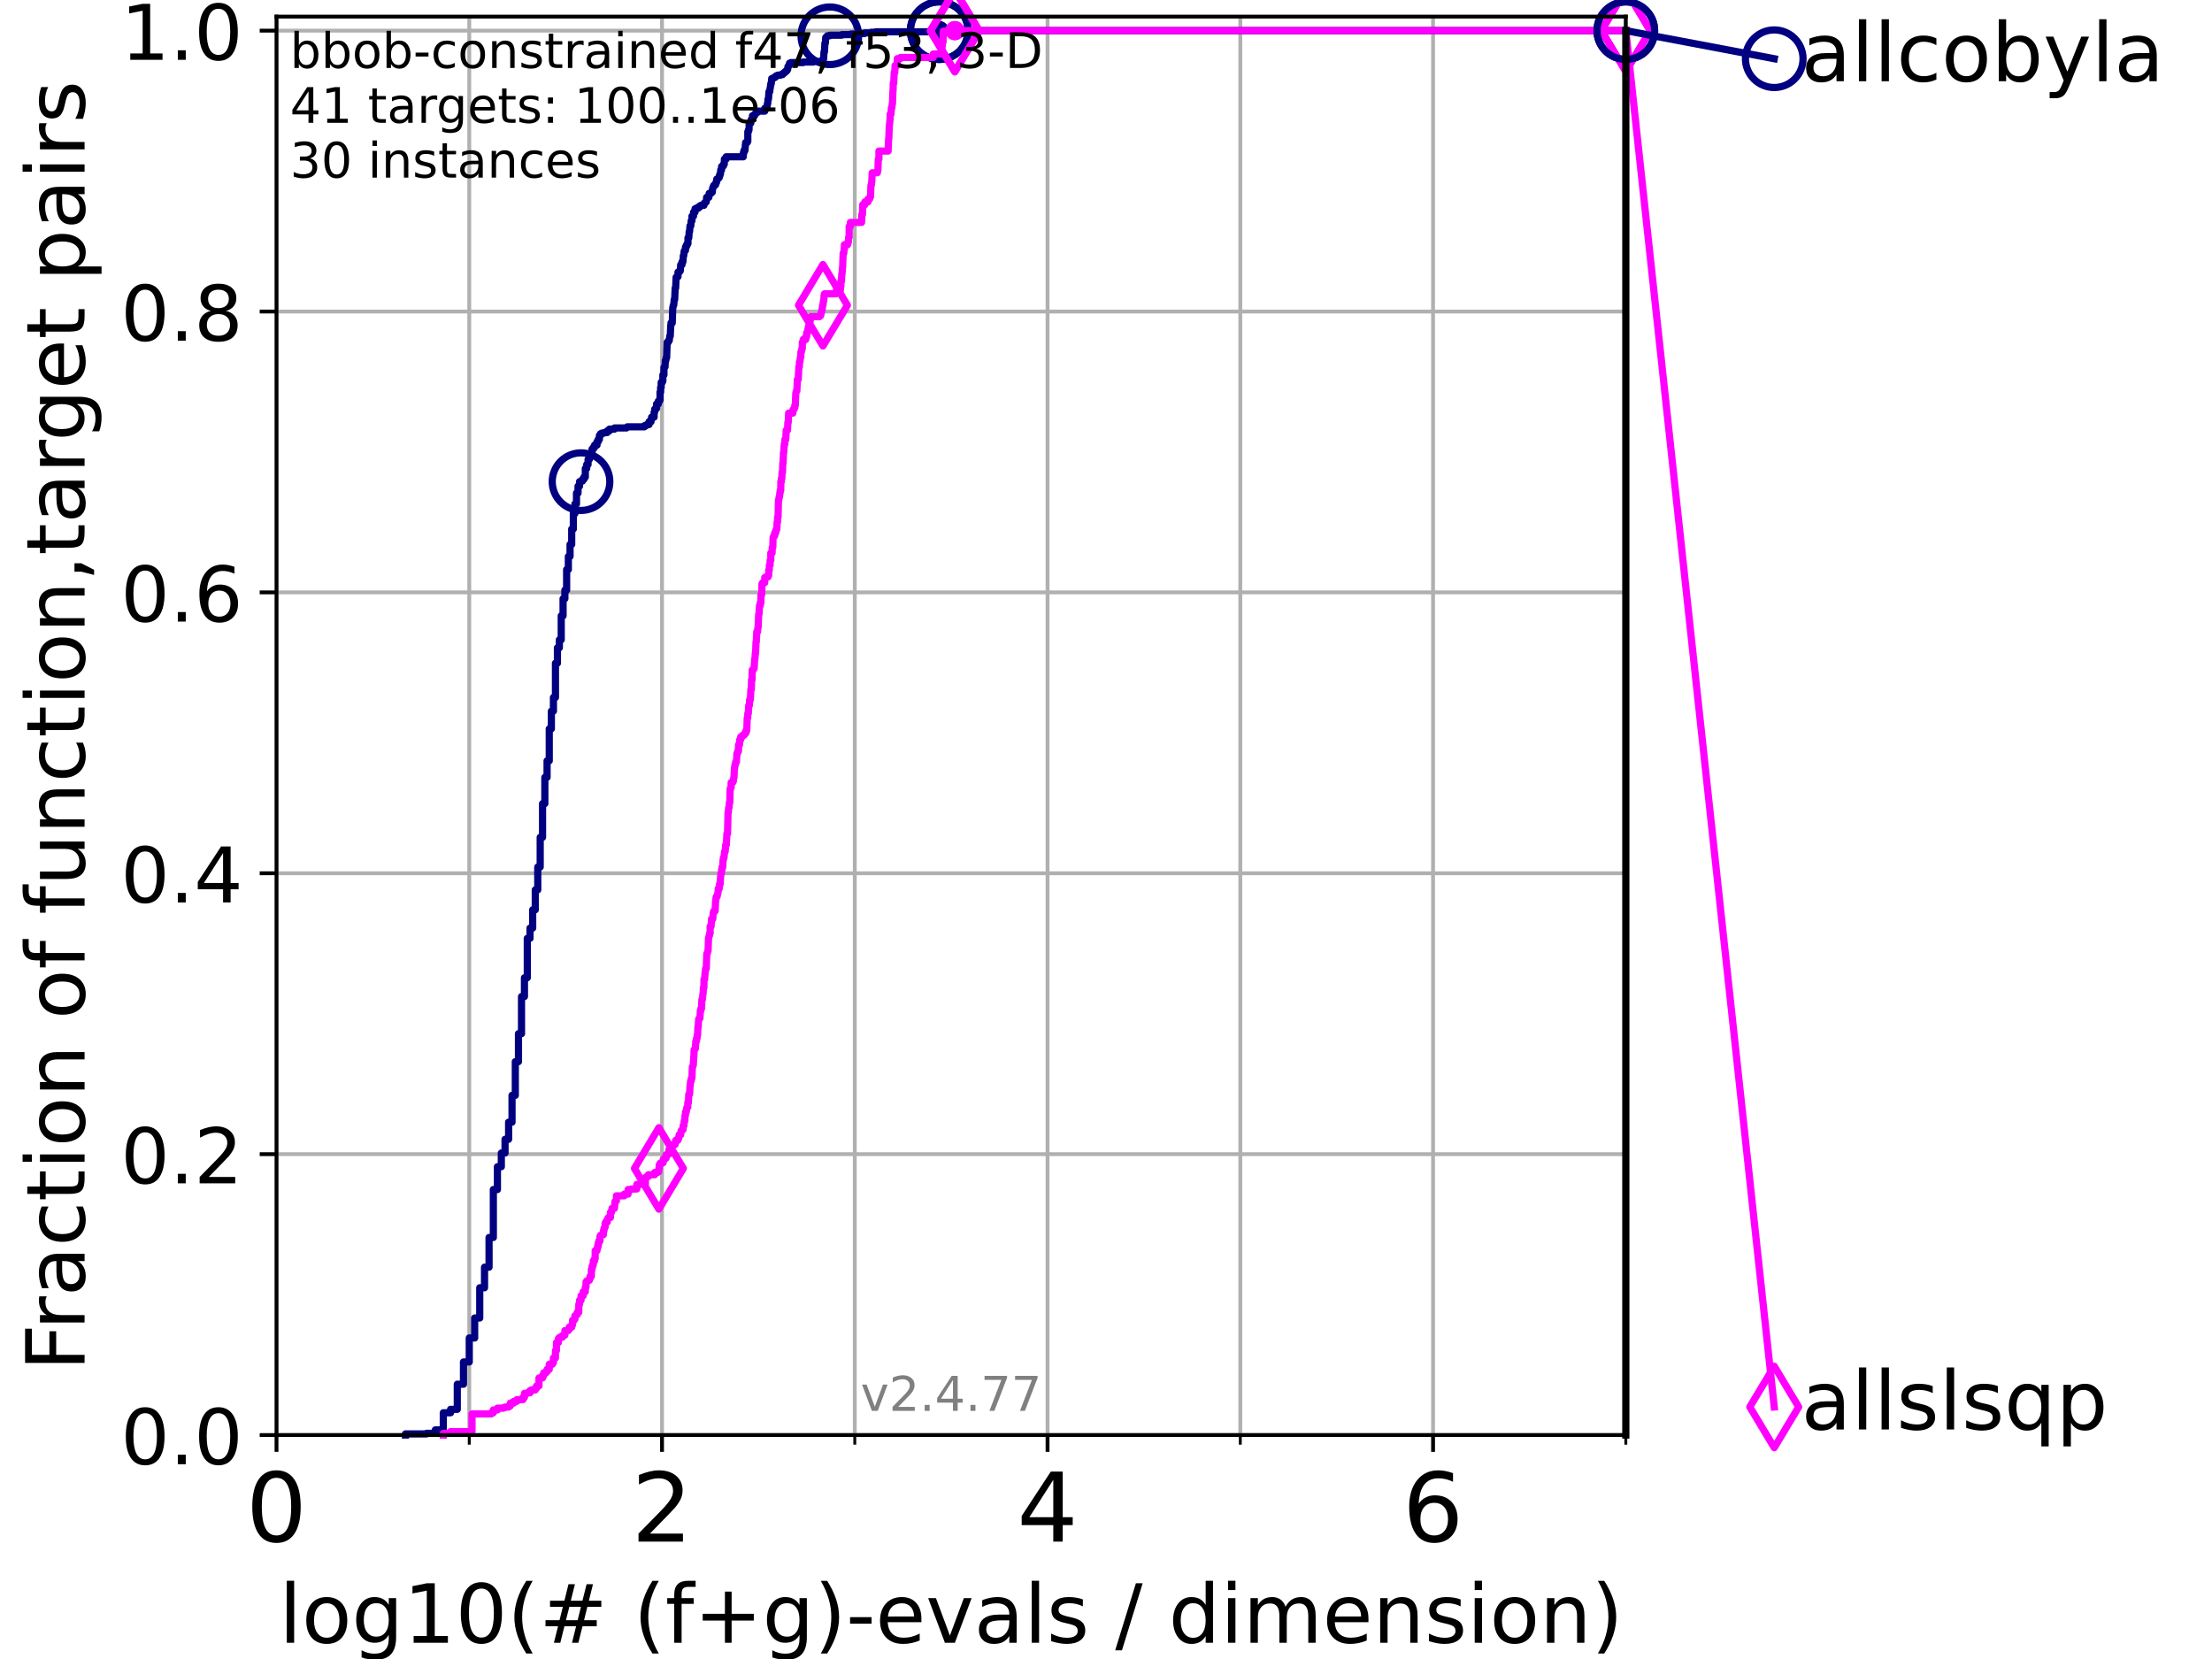 <?xml version="1.0" encoding="utf-8" standalone="no"?>
<!DOCTYPE svg PUBLIC "-//W3C//DTD SVG 1.1//EN"
  "http://www.w3.org/Graphics/SVG/1.1/DTD/svg11.dtd">
<!-- Created with matplotlib (https://matplotlib.org/) -->
<svg height="345.6pt" version="1.1" viewBox="0 0 460.8 345.6" width="460.8pt" xmlns="http://www.w3.org/2000/svg" xmlns:xlink="http://www.w3.org/1999/xlink">
 <defs>
  <style type="text/css">*{stroke-linecap:butt;stroke-linejoin:round;}</style>
 </defs>
 <g id="figure_1">
  <g id="patch_1">
   <path d="M 0 345.6 
L 460.8 345.6 
L 460.8 0 
L 0 0 
z
" style="fill:#ffffff;"/>
  </g>
  <g id="axes_1">
   <g id="patch_2">
    <path d="M 57.6 298.944 
L 338.688 298.944 
L 338.688 3.456 
L 57.6 3.456 
z
" style="fill:#ffffff;"/>
   </g>
   <g id="matplotlib.axis_1">
    <g id="xtick_1">
     <g id="line2d_1">
      <path clip-path="url(#pe4882539c6)" d="M 57.6 298.944 
L 57.6 3.456 
" style="fill:none;stroke:#b0b0b0;stroke-linecap:square;stroke-width:0.8;"/>
     </g>
     <g id="line2d_2">
      <defs>
       <path d="M 0 0 
L 0 3.5 
" id="m7b85f0d47b" style="stroke:#000000;stroke-width:0.8;"/>
      </defs>
      <g>
       <use style="stroke:#000000;stroke-width:0.8;" x="57.6" xlink:href="#m7b85f0d47b" y="298.944"/>
      </g>
     </g>
     <g id="text_1">
      <!-- 0 -->
      <g transform="translate(51.237 321.141)scale(0.2 -0.2)">
       <defs>
        <path d="M 31.781 66.406 
Q 24.172 66.406 20.328 58.906 
Q 16.5 51.422 16.5 36.375 
Q 16.5 21.391 20.328 13.891 
Q 24.172 6.391 31.781 6.391 
Q 39.453 6.391 43.281 13.891 
Q 47.125 21.391 47.125 36.375 
Q 47.125 51.422 43.281 58.906 
Q 39.453 66.406 31.781 66.406 
z
M 31.781 74.219 
Q 44.047 74.219 50.516 64.516 
Q 56.984 54.828 56.984 36.375 
Q 56.984 17.969 50.516 8.266 
Q 44.047 -1.422 31.781 -1.422 
Q 19.531 -1.422 13.062 8.266 
Q 6.594 17.969 6.594 36.375 
Q 6.594 54.828 13.062 64.516 
Q 19.531 74.219 31.781 74.219 
z
" id="DejaVuSans-48"/>
       </defs>
       <use xlink:href="#DejaVuSans-48"/>
      </g>
     </g>
    </g>
    <g id="xtick_2">
     <g id="line2d_3">
      <path clip-path="url(#pe4882539c6)" d="M 137.911 298.944 
L 137.911 3.456 
" style="fill:none;stroke:#b0b0b0;stroke-linecap:square;stroke-width:0.8;"/>
     </g>
     <g id="line2d_4">
      <g>
       <use style="stroke:#000000;stroke-width:0.8;" x="137.911" xlink:href="#m7b85f0d47b" y="298.944"/>
      </g>
     </g>
     <g id="text_2">
      <!-- 2 -->
      <g transform="translate(131.548 321.141)scale(0.2 -0.2)">
       <defs>
        <path d="M 19.188 8.297 
L 53.609 8.297 
L 53.609 0 
L 7.328 0 
L 7.328 8.297 
Q 12.938 14.109 22.625 23.891 
Q 32.328 33.688 34.812 36.531 
Q 39.547 41.844 41.422 45.531 
Q 43.312 49.219 43.312 52.781 
Q 43.312 58.594 39.234 62.25 
Q 35.156 65.922 28.609 65.922 
Q 23.969 65.922 18.812 64.312 
Q 13.672 62.703 7.812 59.422 
L 7.812 69.391 
Q 13.766 71.781 18.938 73 
Q 24.125 74.219 28.422 74.219 
Q 39.75 74.219 46.484 68.547 
Q 53.219 62.891 53.219 53.422 
Q 53.219 48.922 51.531 44.891 
Q 49.859 40.875 45.406 35.406 
Q 44.188 33.984 37.641 27.219 
Q 31.109 20.453 19.188 8.297 
z
" id="DejaVuSans-50"/>
       </defs>
       <use xlink:href="#DejaVuSans-50"/>
      </g>
     </g>
    </g>
    <g id="xtick_3">
     <g id="line2d_5">
      <path clip-path="url(#pe4882539c6)" d="M 218.222 298.944 
L 218.222 3.456 
" style="fill:none;stroke:#b0b0b0;stroke-linecap:square;stroke-width:0.8;"/>
     </g>
     <g id="line2d_6">
      <g>
       <use style="stroke:#000000;stroke-width:0.8;" x="218.222" xlink:href="#m7b85f0d47b" y="298.944"/>
      </g>
     </g>
     <g id="text_3">
      <!-- 4 -->
      <g transform="translate(211.859 321.141)scale(0.2 -0.2)">
       <defs>
        <path d="M 37.797 64.312 
L 12.891 25.391 
L 37.797 25.391 
z
M 35.203 72.906 
L 47.609 72.906 
L 47.609 25.391 
L 58.016 25.391 
L 58.016 17.188 
L 47.609 17.188 
L 47.609 0 
L 37.797 0 
L 37.797 17.188 
L 4.891 17.188 
L 4.891 26.703 
z
" id="DejaVuSans-52"/>
       </defs>
       <use xlink:href="#DejaVuSans-52"/>
      </g>
     </g>
    </g>
    <g id="xtick_4">
     <g id="line2d_7">
      <path clip-path="url(#pe4882539c6)" d="M 298.533 298.944 
L 298.533 3.456 
" style="fill:none;stroke:#b0b0b0;stroke-linecap:square;stroke-width:0.8;"/>
     </g>
     <g id="line2d_8">
      <g>
       <use style="stroke:#000000;stroke-width:0.8;" x="298.533" xlink:href="#m7b85f0d47b" y="298.944"/>
      </g>
     </g>
     <g id="text_4">
      <!-- 6 -->
      <g transform="translate(292.17 321.141)scale(0.2 -0.2)">
       <defs>
        <path d="M 33.016 40.375 
Q 26.375 40.375 22.484 35.828 
Q 18.609 31.297 18.609 23.391 
Q 18.609 15.531 22.484 10.953 
Q 26.375 6.391 33.016 6.391 
Q 39.656 6.391 43.531 10.953 
Q 47.406 15.531 47.406 23.391 
Q 47.406 31.297 43.531 35.828 
Q 39.656 40.375 33.016 40.375 
z
M 52.594 71.297 
L 52.594 62.312 
Q 48.875 64.062 45.094 64.984 
Q 41.312 65.922 37.594 65.922 
Q 27.828 65.922 22.672 59.328 
Q 17.531 52.734 16.797 39.406 
Q 19.672 43.656 24.016 45.922 
Q 28.375 48.188 33.594 48.188 
Q 44.578 48.188 50.953 41.516 
Q 57.328 34.859 57.328 23.391 
Q 57.328 12.156 50.688 5.359 
Q 44.047 -1.422 33.016 -1.422 
Q 20.359 -1.422 13.672 8.266 
Q 6.984 17.969 6.984 36.375 
Q 6.984 53.656 15.188 63.938 
Q 23.391 74.219 37.203 74.219 
Q 40.922 74.219 44.703 73.484 
Q 48.484 72.75 52.594 71.297 
z
" id="DejaVuSans-54"/>
       </defs>
       <use xlink:href="#DejaVuSans-54"/>
      </g>
     </g>
    </g>
    <g id="xtick_5">
     <g id="line2d_9">
      <path clip-path="url(#pe4882539c6)" d="M 97.755 298.944 
L 97.755 3.456 
" style="fill:none;stroke:#b0b0b0;stroke-linecap:square;stroke-width:0.8;"/>
     </g>
     <g id="line2d_10">
      <defs>
       <path d="M 0 0 
L 0 2 
" id="m8284126ada" style="stroke:#000000;stroke-width:0.6;"/>
      </defs>
      <g>
       <use style="stroke:#000000;stroke-width:0.6;" x="97.755" xlink:href="#m8284126ada" y="298.944"/>
      </g>
     </g>
    </g>
    <g id="xtick_6">
     <g id="line2d_11">
      <path clip-path="url(#pe4882539c6)" d="M 178.066 298.944 
L 178.066 3.456 
" style="fill:none;stroke:#b0b0b0;stroke-linecap:square;stroke-width:0.8;"/>
     </g>
     <g id="line2d_12">
      <g>
       <use style="stroke:#000000;stroke-width:0.6;" x="178.066" xlink:href="#m8284126ada" y="298.944"/>
      </g>
     </g>
    </g>
    <g id="xtick_7">
     <g id="line2d_13">
      <path clip-path="url(#pe4882539c6)" d="M 258.377 298.944 
L 258.377 3.456 
" style="fill:none;stroke:#b0b0b0;stroke-linecap:square;stroke-width:0.8;"/>
     </g>
     <g id="line2d_14">
      <g>
       <use style="stroke:#000000;stroke-width:0.6;" x="258.377" xlink:href="#m8284126ada" y="298.944"/>
      </g>
     </g>
    </g>
    <g id="xtick_8">
     <g id="line2d_15">
      <path clip-path="url(#pe4882539c6)" d="M 338.688 298.944 
L 338.688 3.456 
" style="fill:none;stroke:#b0b0b0;stroke-linecap:square;stroke-width:0.8;"/>
     </g>
     <g id="line2d_16">
      <g>
       <use style="stroke:#000000;stroke-width:0.6;" x="338.688" xlink:href="#m8284126ada" y="298.944"/>
      </g>
     </g>
    </g>
    <g id="text_5">
     <!-- log10(# (f+g)-evals / dimension) -->
     <g transform="translate(58.145 342.218)scale(0.17 -0.17)">
      <defs>
       <path d="M 9.422 75.984 
L 18.406 75.984 
L 18.406 0 
L 9.422 0 
z
" id="DejaVuSans-108"/>
       <path d="M 30.609 48.391 
Q 23.391 48.391 19.188 42.75 
Q 14.984 37.109 14.984 27.297 
Q 14.984 17.484 19.156 11.844 
Q 23.344 6.203 30.609 6.203 
Q 37.797 6.203 41.984 11.859 
Q 46.188 17.531 46.188 27.297 
Q 46.188 37.016 41.984 42.703 
Q 37.797 48.391 30.609 48.391 
z
M 30.609 56 
Q 42.328 56 49.016 48.375 
Q 55.719 40.766 55.719 27.297 
Q 55.719 13.875 49.016 6.219 
Q 42.328 -1.422 30.609 -1.422 
Q 18.844 -1.422 12.172 6.219 
Q 5.516 13.875 5.516 27.297 
Q 5.516 40.766 12.172 48.375 
Q 18.844 56 30.609 56 
z
" id="DejaVuSans-111"/>
       <path d="M 45.406 27.984 
Q 45.406 37.75 41.375 43.109 
Q 37.359 48.484 30.078 48.484 
Q 22.859 48.484 18.828 43.109 
Q 14.797 37.75 14.797 27.984 
Q 14.797 18.266 18.828 12.891 
Q 22.859 7.516 30.078 7.516 
Q 37.359 7.516 41.375 12.891 
Q 45.406 18.266 45.406 27.984 
z
M 54.391 6.781 
Q 54.391 -7.172 48.188 -13.984 
Q 42 -20.797 29.203 -20.797 
Q 24.469 -20.797 20.266 -20.094 
Q 16.062 -19.391 12.109 -17.922 
L 12.109 -9.188 
Q 16.062 -11.328 19.922 -12.344 
Q 23.781 -13.375 27.781 -13.375 
Q 36.625 -13.375 41.016 -8.766 
Q 45.406 -4.156 45.406 5.172 
L 45.406 9.625 
Q 42.625 4.781 38.281 2.391 
Q 33.938 0 27.875 0 
Q 17.828 0 11.672 7.656 
Q 5.516 15.328 5.516 27.984 
Q 5.516 40.672 11.672 48.328 
Q 17.828 56 27.875 56 
Q 33.938 56 38.281 53.609 
Q 42.625 51.219 45.406 46.391 
L 45.406 54.688 
L 54.391 54.688 
z
" id="DejaVuSans-103"/>
       <path d="M 12.406 8.297 
L 28.516 8.297 
L 28.516 63.922 
L 10.984 60.406 
L 10.984 69.391 
L 28.422 72.906 
L 38.281 72.906 
L 38.281 8.297 
L 54.391 8.297 
L 54.391 0 
L 12.406 0 
z
" id="DejaVuSans-49"/>
       <path d="M 31 75.875 
Q 24.469 64.656 21.281 53.656 
Q 18.109 42.672 18.109 31.391 
Q 18.109 20.125 21.312 9.062 
Q 24.516 -2 31 -13.188 
L 23.188 -13.188 
Q 15.875 -1.703 12.234 9.375 
Q 8.594 20.453 8.594 31.391 
Q 8.594 42.281 12.203 53.312 
Q 15.828 64.359 23.188 75.875 
z
" id="DejaVuSans-40"/>
       <path d="M 51.125 44 
L 36.922 44 
L 32.812 27.688 
L 47.125 27.688 
z
M 43.797 71.781 
L 38.719 51.516 
L 52.984 51.516 
L 58.109 71.781 
L 65.922 71.781 
L 60.891 51.516 
L 76.125 51.516 
L 76.125 44 
L 58.984 44 
L 54.984 27.688 
L 70.516 27.688 
L 70.516 20.219 
L 53.078 20.219 
L 48 0 
L 40.188 0 
L 45.219 20.219 
L 30.906 20.219 
L 25.875 0 
L 18.016 0 
L 23.094 20.219 
L 7.719 20.219 
L 7.719 27.688 
L 24.906 27.688 
L 29 44 
L 13.281 44 
L 13.281 51.516 
L 30.906 51.516 
L 35.891 71.781 
z
" id="DejaVuSans-35"/>
       <path id="DejaVuSans-32"/>
       <path d="M 37.109 75.984 
L 37.109 68.5 
L 28.516 68.5 
Q 23.688 68.5 21.797 66.547 
Q 19.922 64.594 19.922 59.516 
L 19.922 54.688 
L 34.719 54.688 
L 34.719 47.703 
L 19.922 47.703 
L 19.922 0 
L 10.891 0 
L 10.891 47.703 
L 2.297 47.703 
L 2.297 54.688 
L 10.891 54.688 
L 10.891 58.5 
Q 10.891 67.625 15.141 71.797 
Q 19.391 75.984 28.609 75.984 
z
" id="DejaVuSans-102"/>
       <path d="M 46 62.703 
L 46 35.5 
L 73.188 35.5 
L 73.188 27.203 
L 46 27.203 
L 46 0 
L 37.797 0 
L 37.797 27.203 
L 10.594 27.203 
L 10.594 35.5 
L 37.797 35.5 
L 37.797 62.703 
z
" id="DejaVuSans-43"/>
       <path d="M 8.016 75.875 
L 15.828 75.875 
Q 23.141 64.359 26.781 53.312 
Q 30.422 42.281 30.422 31.391 
Q 30.422 20.453 26.781 9.375 
Q 23.141 -1.703 15.828 -13.188 
L 8.016 -13.188 
Q 14.5 -2 17.703 9.062 
Q 20.906 20.125 20.906 31.391 
Q 20.906 42.672 17.703 53.656 
Q 14.5 64.656 8.016 75.875 
z
" id="DejaVuSans-41"/>
       <path d="M 4.891 31.391 
L 31.203 31.391 
L 31.203 23.391 
L 4.891 23.391 
z
" id="DejaVuSans-45"/>
       <path d="M 56.203 29.594 
L 56.203 25.203 
L 14.891 25.203 
Q 15.484 15.922 20.484 11.062 
Q 25.484 6.203 34.422 6.203 
Q 39.594 6.203 44.453 7.469 
Q 49.312 8.734 54.109 11.281 
L 54.109 2.781 
Q 49.266 0.734 44.188 -0.344 
Q 39.109 -1.422 33.891 -1.422 
Q 20.797 -1.422 13.156 6.188 
Q 5.516 13.812 5.516 26.812 
Q 5.516 40.234 12.766 48.109 
Q 20.016 56 32.328 56 
Q 43.359 56 49.781 48.891 
Q 56.203 41.797 56.203 29.594 
z
M 47.219 32.234 
Q 47.125 39.594 43.094 43.984 
Q 39.062 48.391 32.422 48.391 
Q 24.906 48.391 20.391 44.141 
Q 15.875 39.891 15.188 32.172 
z
" id="DejaVuSans-101"/>
       <path d="M 2.984 54.688 
L 12.5 54.688 
L 29.594 8.797 
L 46.688 54.688 
L 56.203 54.688 
L 35.688 0 
L 23.484 0 
z
" id="DejaVuSans-118"/>
       <path d="M 34.281 27.484 
Q 23.391 27.484 19.188 25 
Q 14.984 22.516 14.984 16.5 
Q 14.984 11.719 18.141 8.906 
Q 21.297 6.109 26.703 6.109 
Q 34.188 6.109 38.703 11.406 
Q 43.219 16.703 43.219 25.484 
L 43.219 27.484 
z
M 52.203 31.203 
L 52.203 0 
L 43.219 0 
L 43.219 8.297 
Q 40.141 3.328 35.547 0.953 
Q 30.953 -1.422 24.312 -1.422 
Q 15.922 -1.422 10.953 3.297 
Q 6 8.016 6 15.922 
Q 6 25.141 12.172 29.828 
Q 18.359 34.516 30.609 34.516 
L 43.219 34.516 
L 43.219 35.406 
Q 43.219 41.609 39.141 45 
Q 35.062 48.391 27.688 48.391 
Q 23 48.391 18.547 47.266 
Q 14.109 46.141 10.016 43.891 
L 10.016 52.203 
Q 14.938 54.109 19.578 55.047 
Q 24.219 56 28.609 56 
Q 40.484 56 46.344 49.844 
Q 52.203 43.703 52.203 31.203 
z
" id="DejaVuSans-97"/>
       <path d="M 44.281 53.078 
L 44.281 44.578 
Q 40.484 46.531 36.375 47.5 
Q 32.281 48.484 27.875 48.484 
Q 21.188 48.484 17.844 46.438 
Q 14.5 44.391 14.5 40.281 
Q 14.5 37.156 16.891 35.375 
Q 19.281 33.594 26.516 31.984 
L 29.594 31.297 
Q 39.156 29.25 43.188 25.516 
Q 47.219 21.781 47.219 15.094 
Q 47.219 7.469 41.188 3.016 
Q 35.156 -1.422 24.609 -1.422 
Q 20.219 -1.422 15.453 -0.562 
Q 10.688 0.297 5.422 2 
L 5.422 11.281 
Q 10.406 8.688 15.234 7.391 
Q 20.062 6.109 24.812 6.109 
Q 31.156 6.109 34.562 8.281 
Q 37.984 10.453 37.984 14.406 
Q 37.984 18.062 35.516 20.016 
Q 33.062 21.969 24.703 23.781 
L 21.578 24.516 
Q 13.234 26.266 9.516 29.906 
Q 5.812 33.547 5.812 39.891 
Q 5.812 47.609 11.281 51.797 
Q 16.75 56 26.812 56 
Q 31.781 56 36.172 55.266 
Q 40.578 54.547 44.281 53.078 
z
" id="DejaVuSans-115"/>
       <path d="M 25.391 72.906 
L 33.688 72.906 
L 8.297 -9.281 
L 0 -9.281 
z
" id="DejaVuSans-47"/>
       <path d="M 45.406 46.391 
L 45.406 75.984 
L 54.391 75.984 
L 54.391 0 
L 45.406 0 
L 45.406 8.203 
Q 42.578 3.328 38.25 0.953 
Q 33.938 -1.422 27.875 -1.422 
Q 17.969 -1.422 11.734 6.484 
Q 5.516 14.406 5.516 27.297 
Q 5.516 40.188 11.734 48.094 
Q 17.969 56 27.875 56 
Q 33.938 56 38.25 53.625 
Q 42.578 51.266 45.406 46.391 
z
M 14.797 27.297 
Q 14.797 17.391 18.875 11.75 
Q 22.953 6.109 30.078 6.109 
Q 37.203 6.109 41.297 11.75 
Q 45.406 17.391 45.406 27.297 
Q 45.406 37.203 41.297 42.844 
Q 37.203 48.484 30.078 48.484 
Q 22.953 48.484 18.875 42.844 
Q 14.797 37.203 14.797 27.297 
z
" id="DejaVuSans-100"/>
       <path d="M 9.422 54.688 
L 18.406 54.688 
L 18.406 0 
L 9.422 0 
z
M 9.422 75.984 
L 18.406 75.984 
L 18.406 64.594 
L 9.422 64.594 
z
" id="DejaVuSans-105"/>
       <path d="M 52 44.188 
Q 55.375 50.25 60.062 53.125 
Q 64.75 56 71.094 56 
Q 79.641 56 84.281 50.016 
Q 88.922 44.047 88.922 33.016 
L 88.922 0 
L 79.891 0 
L 79.891 32.719 
Q 79.891 40.578 77.094 44.375 
Q 74.312 48.188 68.609 48.188 
Q 61.625 48.188 57.562 43.547 
Q 53.516 38.922 53.516 30.906 
L 53.516 0 
L 44.484 0 
L 44.484 32.719 
Q 44.484 40.625 41.703 44.406 
Q 38.922 48.188 33.109 48.188 
Q 26.219 48.188 22.156 43.531 
Q 18.109 38.875 18.109 30.906 
L 18.109 0 
L 9.078 0 
L 9.078 54.688 
L 18.109 54.688 
L 18.109 46.188 
Q 21.188 51.219 25.484 53.609 
Q 29.781 56 35.688 56 
Q 41.656 56 45.828 52.969 
Q 50 49.953 52 44.188 
z
" id="DejaVuSans-109"/>
       <path d="M 54.891 33.016 
L 54.891 0 
L 45.906 0 
L 45.906 32.719 
Q 45.906 40.484 42.875 44.328 
Q 39.844 48.188 33.797 48.188 
Q 26.516 48.188 22.312 43.547 
Q 18.109 38.922 18.109 30.906 
L 18.109 0 
L 9.078 0 
L 9.078 54.688 
L 18.109 54.688 
L 18.109 46.188 
Q 21.344 51.125 25.703 53.562 
Q 30.078 56 35.797 56 
Q 45.219 56 50.047 50.172 
Q 54.891 44.344 54.891 33.016 
z
" id="DejaVuSans-110"/>
      </defs>
      <use xlink:href="#DejaVuSans-108"/>
      <use x="27.783" xlink:href="#DejaVuSans-111"/>
      <use x="88.965" xlink:href="#DejaVuSans-103"/>
      <use x="152.441" xlink:href="#DejaVuSans-49"/>
      <use x="216.064" xlink:href="#DejaVuSans-48"/>
      <use x="279.688" xlink:href="#DejaVuSans-40"/>
      <use x="318.701" xlink:href="#DejaVuSans-35"/>
      <use x="402.49" xlink:href="#DejaVuSans-32"/>
      <use x="434.277" xlink:href="#DejaVuSans-40"/>
      <use x="473.291" xlink:href="#DejaVuSans-102"/>
      <use x="508.496" xlink:href="#DejaVuSans-43"/>
      <use x="592.285" xlink:href="#DejaVuSans-103"/>
      <use x="655.762" xlink:href="#DejaVuSans-41"/>
      <use x="694.775" xlink:href="#DejaVuSans-45"/>
      <use x="730.859" xlink:href="#DejaVuSans-101"/>
      <use x="792.383" xlink:href="#DejaVuSans-118"/>
      <use x="851.562" xlink:href="#DejaVuSans-97"/>
      <use x="912.842" xlink:href="#DejaVuSans-108"/>
      <use x="940.625" xlink:href="#DejaVuSans-115"/>
      <use x="992.725" xlink:href="#DejaVuSans-32"/>
      <use x="1024.512" xlink:href="#DejaVuSans-47"/>
      <use x="1058.203" xlink:href="#DejaVuSans-32"/>
      <use x="1089.99" xlink:href="#DejaVuSans-100"/>
      <use x="1153.467" xlink:href="#DejaVuSans-105"/>
      <use x="1181.25" xlink:href="#DejaVuSans-109"/>
      <use x="1278.662" xlink:href="#DejaVuSans-101"/>
      <use x="1340.186" xlink:href="#DejaVuSans-110"/>
      <use x="1403.564" xlink:href="#DejaVuSans-115"/>
      <use x="1455.664" xlink:href="#DejaVuSans-105"/>
      <use x="1483.447" xlink:href="#DejaVuSans-111"/>
      <use x="1544.629" xlink:href="#DejaVuSans-110"/>
      <use x="1608.008" xlink:href="#DejaVuSans-41"/>
     </g>
    </g>
   </g>
   <g id="matplotlib.axis_2">
    <g id="ytick_1">
     <g id="line2d_17">
      <path clip-path="url(#pe4882539c6)" d="M 57.6 298.944 
L 338.688 298.944 
" style="fill:none;stroke:#b0b0b0;stroke-linecap:square;stroke-width:0.8;"/>
     </g>
     <g id="line2d_18">
      <defs>
       <path d="M 0 0 
L -3.5 0 
" id="m0bf7e7aa8f" style="stroke:#000000;stroke-width:0.8;"/>
      </defs>
      <g>
       <use style="stroke:#000000;stroke-width:0.8;" x="57.6" xlink:href="#m0bf7e7aa8f" y="298.944"/>
      </g>
     </g>
     <g id="text_6">
      <!-- 0.0 -->
      <g transform="translate(25.155 305.023)scale(0.16 -0.16)">
       <defs>
        <path d="M 10.688 12.406 
L 21 12.406 
L 21 0 
L 10.688 0 
z
" id="DejaVuSans-46"/>
       </defs>
       <use xlink:href="#DejaVuSans-48"/>
       <use x="63.623" xlink:href="#DejaVuSans-46"/>
       <use x="95.41" xlink:href="#DejaVuSans-48"/>
      </g>
     </g>
    </g>
    <g id="ytick_2">
     <g id="line2d_19">
      <path clip-path="url(#pe4882539c6)" d="M 57.6 240.432 
L 338.688 240.432 
" style="fill:none;stroke:#b0b0b0;stroke-linecap:square;stroke-width:0.8;"/>
     </g>
     <g id="line2d_20">
      <g>
       <use style="stroke:#000000;stroke-width:0.8;" x="57.6" xlink:href="#m0bf7e7aa8f" y="240.432"/>
      </g>
     </g>
     <g id="text_7">
      <!-- 0.2 -->
      <g transform="translate(25.155 246.51)scale(0.16 -0.16)">
       <use xlink:href="#DejaVuSans-48"/>
       <use x="63.623" xlink:href="#DejaVuSans-46"/>
       <use x="95.41" xlink:href="#DejaVuSans-50"/>
      </g>
     </g>
    </g>
    <g id="ytick_3">
     <g id="line2d_21">
      <path clip-path="url(#pe4882539c6)" d="M 57.6 181.919 
L 338.688 181.919 
" style="fill:none;stroke:#b0b0b0;stroke-linecap:square;stroke-width:0.8;"/>
     </g>
     <g id="line2d_22">
      <g>
       <use style="stroke:#000000;stroke-width:0.8;" x="57.6" xlink:href="#m0bf7e7aa8f" y="181.919"/>
      </g>
     </g>
     <g id="text_8">
      <!-- 0.4 -->
      <g transform="translate(25.155 187.998)scale(0.16 -0.16)">
       <use xlink:href="#DejaVuSans-48"/>
       <use x="63.623" xlink:href="#DejaVuSans-46"/>
       <use x="95.41" xlink:href="#DejaVuSans-52"/>
      </g>
     </g>
    </g>
    <g id="ytick_4">
     <g id="line2d_23">
      <path clip-path="url(#pe4882539c6)" d="M 57.6 123.407 
L 338.688 123.407 
" style="fill:none;stroke:#b0b0b0;stroke-linecap:square;stroke-width:0.8;"/>
     </g>
     <g id="line2d_24">
      <g>
       <use style="stroke:#000000;stroke-width:0.8;" x="57.6" xlink:href="#m0bf7e7aa8f" y="123.407"/>
      </g>
     </g>
     <g id="text_9">
      <!-- 0.6 -->
      <g transform="translate(25.155 129.485)scale(0.16 -0.16)">
       <use xlink:href="#DejaVuSans-48"/>
       <use x="63.623" xlink:href="#DejaVuSans-46"/>
       <use x="95.41" xlink:href="#DejaVuSans-54"/>
      </g>
     </g>
    </g>
    <g id="ytick_5">
     <g id="line2d_25">
      <path clip-path="url(#pe4882539c6)" d="M 57.6 64.894 
L 338.688 64.894 
" style="fill:none;stroke:#b0b0b0;stroke-linecap:square;stroke-width:0.8;"/>
     </g>
     <g id="line2d_26">
      <g>
       <use style="stroke:#000000;stroke-width:0.8;" x="57.6" xlink:href="#m0bf7e7aa8f" y="64.894"/>
      </g>
     </g>
     <g id="text_10">
      <!-- 0.8 -->
      <g transform="translate(25.155 70.973)scale(0.16 -0.16)">
       <defs>
        <path d="M 31.781 34.625 
Q 24.75 34.625 20.719 30.859 
Q 16.703 27.094 16.703 20.516 
Q 16.703 13.922 20.719 10.156 
Q 24.75 6.391 31.781 6.391 
Q 38.812 6.391 42.859 10.172 
Q 46.922 13.969 46.922 20.516 
Q 46.922 27.094 42.891 30.859 
Q 38.875 34.625 31.781 34.625 
z
M 21.922 38.812 
Q 15.578 40.375 12.031 44.719 
Q 8.5 49.078 8.5 55.328 
Q 8.5 64.062 14.719 69.141 
Q 20.953 74.219 31.781 74.219 
Q 42.672 74.219 48.875 69.141 
Q 55.078 64.062 55.078 55.328 
Q 55.078 49.078 51.531 44.719 
Q 48 40.375 41.703 38.812 
Q 48.828 37.156 52.797 32.312 
Q 56.781 27.484 56.781 20.516 
Q 56.781 9.906 50.312 4.234 
Q 43.844 -1.422 31.781 -1.422 
Q 19.734 -1.422 13.25 4.234 
Q 6.781 9.906 6.781 20.516 
Q 6.781 27.484 10.781 32.312 
Q 14.797 37.156 21.922 38.812 
z
M 18.312 54.391 
Q 18.312 48.734 21.844 45.562 
Q 25.391 42.391 31.781 42.391 
Q 38.141 42.391 41.719 45.562 
Q 45.312 48.734 45.312 54.391 
Q 45.312 60.062 41.719 63.234 
Q 38.141 66.406 31.781 66.406 
Q 25.391 66.406 21.844 63.234 
Q 18.312 60.062 18.312 54.391 
z
" id="DejaVuSans-56"/>
       </defs>
       <use xlink:href="#DejaVuSans-48"/>
       <use x="63.623" xlink:href="#DejaVuSans-46"/>
       <use x="95.41" xlink:href="#DejaVuSans-56"/>
      </g>
     </g>
    </g>
    <g id="ytick_6">
     <g id="line2d_27">
      <path clip-path="url(#pe4882539c6)" d="M 57.6 6.382 
L 338.688 6.382 
" style="fill:none;stroke:#b0b0b0;stroke-linecap:square;stroke-width:0.8;"/>
     </g>
     <g id="line2d_28">
      <g>
       <use style="stroke:#000000;stroke-width:0.8;" x="57.6" xlink:href="#m0bf7e7aa8f" y="6.382"/>
      </g>
     </g>
     <g id="text_11">
      <!-- 1.0 -->
      <g transform="translate(25.155 12.46)scale(0.16 -0.16)">
       <use xlink:href="#DejaVuSans-49"/>
       <use x="63.623" xlink:href="#DejaVuSans-46"/>
       <use x="95.41" xlink:href="#DejaVuSans-48"/>
      </g>
     </g>
    </g>
    <g id="text_12">
     <!-- Fraction of function,target pairs -->
     <g transform="translate(17.62 285.585)rotate(-90)scale(0.17 -0.17)">
      <defs>
       <path d="M 9.812 72.906 
L 51.703 72.906 
L 51.703 64.594 
L 19.672 64.594 
L 19.672 43.109 
L 48.578 43.109 
L 48.578 34.812 
L 19.672 34.812 
L 19.672 0 
L 9.812 0 
z
" id="DejaVuSans-70"/>
       <path d="M 41.109 46.297 
Q 39.594 47.172 37.812 47.578 
Q 36.031 48 33.891 48 
Q 26.266 48 22.188 43.047 
Q 18.109 38.094 18.109 28.812 
L 18.109 0 
L 9.078 0 
L 9.078 54.688 
L 18.109 54.688 
L 18.109 46.188 
Q 20.953 51.172 25.484 53.578 
Q 30.031 56 36.531 56 
Q 37.453 56 38.578 55.875 
Q 39.703 55.766 41.062 55.516 
z
" id="DejaVuSans-114"/>
       <path d="M 48.781 52.594 
L 48.781 44.188 
Q 44.969 46.297 41.141 47.344 
Q 37.312 48.391 33.406 48.391 
Q 24.656 48.391 19.812 42.844 
Q 14.984 37.312 14.984 27.297 
Q 14.984 17.281 19.812 11.734 
Q 24.656 6.203 33.406 6.203 
Q 37.312 6.203 41.141 7.25 
Q 44.969 8.297 48.781 10.406 
L 48.781 2.094 
Q 45.016 0.344 40.984 -0.531 
Q 36.969 -1.422 32.422 -1.422 
Q 20.062 -1.422 12.781 6.344 
Q 5.516 14.109 5.516 27.297 
Q 5.516 40.672 12.859 48.328 
Q 20.219 56 33.016 56 
Q 37.156 56 41.109 55.141 
Q 45.062 54.297 48.781 52.594 
z
" id="DejaVuSans-99"/>
       <path d="M 18.312 70.219 
L 18.312 54.688 
L 36.812 54.688 
L 36.812 47.703 
L 18.312 47.703 
L 18.312 18.016 
Q 18.312 11.328 20.141 9.422 
Q 21.969 7.516 27.594 7.516 
L 36.812 7.516 
L 36.812 0 
L 27.594 0 
Q 17.188 0 13.234 3.875 
Q 9.281 7.766 9.281 18.016 
L 9.281 47.703 
L 2.688 47.703 
L 2.688 54.688 
L 9.281 54.688 
L 9.281 70.219 
z
" id="DejaVuSans-116"/>
       <path d="M 8.5 21.578 
L 8.5 54.688 
L 17.484 54.688 
L 17.484 21.922 
Q 17.484 14.156 20.5 10.266 
Q 23.531 6.391 29.594 6.391 
Q 36.859 6.391 41.078 11.031 
Q 45.312 15.672 45.312 23.688 
L 45.312 54.688 
L 54.297 54.688 
L 54.297 0 
L 45.312 0 
L 45.312 8.406 
Q 42.047 3.422 37.719 1 
Q 33.406 -1.422 27.688 -1.422 
Q 18.266 -1.422 13.375 4.438 
Q 8.5 10.297 8.5 21.578 
z
M 31.109 56 
z
" id="DejaVuSans-117"/>
       <path d="M 11.719 12.406 
L 22.016 12.406 
L 22.016 4 
L 14.016 -11.625 
L 7.719 -11.625 
L 11.719 4 
z
" id="DejaVuSans-44"/>
       <path d="M 18.109 8.203 
L 18.109 -20.797 
L 9.078 -20.797 
L 9.078 54.688 
L 18.109 54.688 
L 18.109 46.391 
Q 20.953 51.266 25.266 53.625 
Q 29.594 56 35.594 56 
Q 45.562 56 51.781 48.094 
Q 58.016 40.188 58.016 27.297 
Q 58.016 14.406 51.781 6.484 
Q 45.562 -1.422 35.594 -1.422 
Q 29.594 -1.422 25.266 0.953 
Q 20.953 3.328 18.109 8.203 
z
M 48.688 27.297 
Q 48.688 37.203 44.609 42.844 
Q 40.531 48.484 33.406 48.484 
Q 26.266 48.484 22.188 42.844 
Q 18.109 37.203 18.109 27.297 
Q 18.109 17.391 22.188 11.75 
Q 26.266 6.109 33.406 6.109 
Q 40.531 6.109 44.609 11.75 
Q 48.688 17.391 48.688 27.297 
z
" id="DejaVuSans-112"/>
      </defs>
      <use xlink:href="#DejaVuSans-70"/>
      <use x="50.27" xlink:href="#DejaVuSans-114"/>
      <use x="91.383" xlink:href="#DejaVuSans-97"/>
      <use x="152.662" xlink:href="#DejaVuSans-99"/>
      <use x="207.643" xlink:href="#DejaVuSans-116"/>
      <use x="246.852" xlink:href="#DejaVuSans-105"/>
      <use x="274.635" xlink:href="#DejaVuSans-111"/>
      <use x="335.816" xlink:href="#DejaVuSans-110"/>
      <use x="399.195" xlink:href="#DejaVuSans-32"/>
      <use x="430.982" xlink:href="#DejaVuSans-111"/>
      <use x="492.164" xlink:href="#DejaVuSans-102"/>
      <use x="527.369" xlink:href="#DejaVuSans-32"/>
      <use x="559.156" xlink:href="#DejaVuSans-102"/>
      <use x="594.361" xlink:href="#DejaVuSans-117"/>
      <use x="657.74" xlink:href="#DejaVuSans-110"/>
      <use x="721.119" xlink:href="#DejaVuSans-99"/>
      <use x="776.1" xlink:href="#DejaVuSans-116"/>
      <use x="815.309" xlink:href="#DejaVuSans-105"/>
      <use x="843.092" xlink:href="#DejaVuSans-111"/>
      <use x="904.273" xlink:href="#DejaVuSans-110"/>
      <use x="967.652" xlink:href="#DejaVuSans-44"/>
      <use x="999.439" xlink:href="#DejaVuSans-116"/>
      <use x="1038.648" xlink:href="#DejaVuSans-97"/>
      <use x="1099.928" xlink:href="#DejaVuSans-114"/>
      <use x="1139.291" xlink:href="#DejaVuSans-103"/>
      <use x="1202.768" xlink:href="#DejaVuSans-101"/>
      <use x="1264.291" xlink:href="#DejaVuSans-116"/>
      <use x="1303.5" xlink:href="#DejaVuSans-32"/>
      <use x="1335.287" xlink:href="#DejaVuSans-112"/>
      <use x="1398.764" xlink:href="#DejaVuSans-97"/>
      <use x="1460.043" xlink:href="#DejaVuSans-105"/>
      <use x="1487.826" xlink:href="#DejaVuSans-114"/>
      <use x="1528.939" xlink:href="#DejaVuSans-115"/>
     </g>
    </g>
   </g>
   <g id="line2d_29">
    <defs>
     <path d="M 0 1.5 
C 0.398 1.5 0.779 1.342 1.061 1.061 
C 1.342 0.779 1.5 0.398 1.5 0 
C 1.5 -0.398 1.342 -0.779 1.061 -1.061 
C 0.779 -1.342 0.398 -1.5 0 -1.5 
C -0.398 -1.5 -0.779 -1.342 -1.061 -1.061 
C -1.342 -0.779 -1.5 -0.398 -1.5 0 
C -1.5 0.398 -1.342 0.779 -1.061 1.061 
C -0.779 1.342 -0.398 1.5 0 1.5 
z
" id="m67fb795131" style="stroke:#000080;"/>
    </defs>
    <g>
     <use style="fill:#000080;stroke:#000080;" x="195.655" xlink:href="#m67fb795131" y="6.382"/>
     <use style="fill:#000080;stroke:#000080;" x="195.655" xlink:href="#m67fb795131" y="6.382"/>
    </g>
   </g>
   <g id="line2d_30">
    <path d="M 84.464 298.944 
L 84.464 298.706 
L 88.847 298.706 
L 88.847 298.587 
L 90.684 298.587 
L 90.684 297.874 
L 92.347 297.874 
L 92.347 294.306 
L 93.864 294.306 
L 93.864 293.592 
L 95.26 293.592 
L 95.26 288.359 
L 96.552 288.359 
L 96.552 283.721 
L 97.755 283.721 
L 97.755 278.726 
L 98.881 278.726 
L 98.881 274.564 
L 99.938 274.564 
L 99.938 268.261 
L 100.935 268.261 
L 100.935 263.979 
L 101.878 263.979 
L 101.878 257.795 
L 102.772 257.795 
L 102.772 247.805 
L 103.623 247.805 
L 103.623 243.048 
L 104.435 243.048 
L 104.435 240.194 
L 105.21 240.194 
L 105.21 237.339 
L 105.952 237.339 
L 105.952 233.772 
L 106.664 233.772 
L 106.664 228.182 
L 107.348 228.182 
L 107.348 221.165 
L 108.006 221.165 
L 108.006 215.338 
L 108.64 215.338 
L 108.64 207.607 
L 109.252 207.607 
L 109.252 203.683 
L 109.843 203.683 
L 109.843 195.477 
L 110.415 195.477 
L 110.415 193.336 
L 110.969 193.336 
L 110.969 189.53 
L 111.506 189.53 
L 111.506 185.368 
L 112.026 185.368 
L 112.026 180.611 
L 112.532 180.611 
L 112.532 174.427 
L 113.023 174.427 
L 113.023 167.41 
L 113.501 167.41 
L 113.501 161.939 
L 113.966 161.939 
L 113.966 158.49 
L 114.419 158.49 
L 114.419 151.83 
L 114.86 151.83 
L 114.86 148.144 
L 115.291 148.144 
L 115.291 145.289 
L 115.711 145.289 
L 115.711 138.154 
L 116.122 138.154 
L 116.122 134.943 
L 116.523 134.943 
L 116.523 133.278 
L 116.914 133.278 
L 116.914 128.283 
L 117.298 128.283 
L 117.298 124.715 
L 117.673 124.715 
L 117.673 122.931 
L 118.04 122.931 
L 118.04 118.649 
L 118.4 118.649 
L 118.4 115.914 
L 118.752 115.914 
L 118.752 113.417 
L 119.097 113.417 
L 119.097 110.206 
L 119.436 110.206 
L 119.436 106.995 
L 119.768 106.995 
L 119.768 104.973 
L 120.094 104.973 
L 120.094 102.713 
L 120.414 102.713 
L 120.414 101.286 
L 120.728 101.286 
L 120.728 100.335 
L 121.037 100.335 
L 121.037 100.216 
L 121.34 100.216 
L 121.34 99.859 
L 121.638 99.859 
L 121.638 99.383 
L 121.931 99.383 
L 121.931 97.599 
L 122.22 97.599 
L 122.22 96.767 
L 122.503 96.767 
L 122.503 95.696 
L 122.782 95.696 
L 122.782 95.102 
L 123.057 95.102 
L 123.057 94.626 
L 123.327 94.626 
L 123.327 93.556 
L 123.594 93.556 
L 123.594 93.199 
L 123.856 93.199 
L 123.856 92.723 
L 124.369 92.723 
L 124.369 92.01 
L 124.62 92.01 
L 124.62 91.534 
L 124.867 91.534 
L 124.867 90.701 
L 125.111 90.701 
L 125.111 90.345 
L 125.352 90.345 
L 125.352 90.226 
L 125.823 90.226 
L 125.823 90.107 
L 126.507 90.107 
L 126.507 89.75 
L 126.948 89.75 
L 126.948 89.393 
L 128.006 89.393 
L 128.006 89.155 
L 130.488 89.155 
L 130.488 89.036 
L 130.665 89.036 
L 130.665 88.918 
L 134.236 88.918 
L 134.236 88.68 
L 134.591 88.68 
L 134.591 88.561 
L 134.731 88.561 
L 134.731 88.442 
L 135.213 88.442 
L 135.213 87.847 
L 135.615 87.847 
L 135.615 87.371 
L 135.747 87.371 
L 135.747 86.896 
L 136.266 86.896 
L 136.266 85.825 
L 136.393 85.825 
L 136.393 85.231 
L 136.583 85.231 
L 136.583 85.112 
L 136.77 85.112 
L 136.77 84.16 
L 137.138 84.16 
L 137.138 83.566 
L 137.38 83.566 
L 137.38 83.328 
L 137.499 83.328 
L 137.499 81.663 
L 137.618 81.663 
L 137.618 80.711 
L 137.736 80.711 
L 137.736 79.641 
L 137.969 79.641 
L 138.027 79.403 
L 138.084 79.403 
L 138.084 78.095 
L 138.313 78.095 
L 138.313 76.549 
L 138.426 76.549 
L 138.426 76.43 
L 138.539 76.43 
L 138.595 75.122 
L 138.706 75.122 
L 138.762 74.527 
L 138.872 74.527 
L 138.982 71.316 
L 139.199 71.316 
L 139.253 70.959 
L 139.414 70.959 
L 139.52 70.008 
L 139.626 70.008 
L 139.731 67.748 
L 139.783 67.748 
L 139.783 67.273 
L 140.042 67.273 
L 140.145 64.062 
L 140.196 64.062 
L 140.247 63.586 
L 140.348 63.586 
L 140.449 62.397 
L 140.549 62.397 
L 140.649 60.018 
L 140.748 60.018 
L 140.847 57.758 
L 140.944 57.758 
L 140.944 57.64 
L 141.235 57.64 
L 141.235 56.688 
L 141.521 56.688 
L 141.521 56.45 
L 141.709 56.45 
L 141.802 55.142 
L 142.079 55.142 
L 142.079 54.547 
L 142.261 54.547 
L 142.352 53.239 
L 142.442 53.239 
L 142.531 52.288 
L 142.62 52.288 
L 142.62 52.169 
L 142.797 52.169 
L 142.797 51.455 
L 142.971 51.455 
L 142.971 51.098 
L 143.144 51.098 
L 143.144 50.742 
L 143.316 50.742 
L 143.316 49.552 
L 143.486 49.552 
L 143.57 48.244 
L 143.654 48.244 
L 143.737 47.055 
L 143.903 47.055 
L 143.985 45.985 
L 144.148 45.985 
L 144.148 45.033 
L 144.471 45.033 
L 144.471 44.201 
L 144.787 44.201 
L 144.787 43.487 
L 145.021 43.487 
L 145.021 43.368 
L 145.479 43.368 
L 145.479 43.13 
L 145.777 43.13 
L 145.777 42.892 
L 145.998 42.892 
L 145.998 42.774 
L 146.644 42.774 
L 146.714 42.298 
L 146.854 42.298 
L 146.854 42.179 
L 146.993 42.179 
L 146.993 42.06 
L 147.13 42.06 
L 147.199 41.109 
L 147.67 41.109 
L 147.736 40.276 
L 148.129 40.276 
L 148.194 40.038 
L 148.386 40.038 
L 148.45 39.206 
L 148.513 39.206 
L 148.576 38.849 
L 148.702 38.849 
L 148.702 38.611 
L 148.889 38.611 
L 148.889 38.492 
L 149.074 38.492 
L 149.135 38.016 
L 149.257 38.016 
L 149.317 37.303 
L 149.557 37.303 
L 149.557 37.184 
L 149.676 37.184 
L 149.735 36.946 
L 149.853 36.946 
L 149.853 36.589 
L 149.97 36.589 
L 149.97 36.233 
L 150.086 36.233 
L 150.144 35.4 
L 150.316 35.4 
L 150.316 34.686 
L 150.486 34.686 
L 150.486 34.568 
L 150.711 34.568 
L 150.711 34.211 
L 150.877 34.211 
L 150.905 33.14 
L 151.26 33.14 
L 151.26 32.665 
L 154.841 32.665 
L 154.841 31.832 
L 154.972 31.832 
L 154.972 31.356 
L 155.189 31.356 
L 155.275 30.167 
L 155.318 30.167 
L 155.318 29.691 
L 155.658 29.691 
L 155.742 29.454 
L 155.783 29.454 
L 155.783 27.432 
L 155.908 27.432 
L 155.908 27.075 
L 156.032 27.075 
L 156.073 25.648 
L 156.398 25.648 
L 156.479 24.934 
L 156.718 24.934 
L 156.757 24.102 
L 157.186 24.102 
L 157.263 23.745 
L 157.415 23.745 
L 157.491 23.388 
L 157.828 23.388 
L 157.828 23.15 
L 159.321 23.15 
L 159.321 22.556 
L 159.758 22.556 
L 159.858 21.604 
L 159.923 21.604 
L 159.989 20.653 
L 160.087 20.653 
L 160.185 19.107 
L 160.346 19.107 
L 160.442 18.274 
L 160.474 18.274 
L 160.569 17.442 
L 160.664 17.442 
L 160.759 16.372 
L 161.039 16.372 
L 161.039 16.253 
L 161.223 16.253 
L 161.223 16.134 
L 161.466 16.134 
L 161.556 15.896 
L 161.735 15.896 
L 161.735 15.777 
L 161.999 15.777 
L 161.999 15.658 
L 162.631 15.658 
L 162.631 15.539 
L 163.021 15.539 
L 163.103 15.301 
L 163.267 15.301 
L 163.267 15.182 
L 163.429 15.182 
L 163.536 14.944 
L 163.723 14.944 
L 163.802 14.707 
L 163.959 14.707 
L 164.011 14.469 
L 164.089 14.469 
L 164.141 13.874 
L 164.218 13.874 
L 164.295 13.636 
L 164.448 13.636 
L 164.474 13.161 
L 164.725 13.161 
L 164.725 13.042 
L 167.299 13.042 
L 167.299 12.923 
L 169.427 12.923 
L 169.427 12.804 
L 171.451 12.804 
L 171.468 12.209 
L 171.587 12.209 
L 171.654 10.782 
L 171.755 10.782 
L 171.838 8.998 
L 171.937 8.998 
L 172.02 7.809 
L 172.134 7.809 
L 172.134 7.69 
L 172.248 7.69 
L 172.345 7.452 
L 172.87 7.452 
L 172.87 7.333 
L 175.362 7.333 
L 175.362 7.214 
L 177.251 7.214 
L 177.251 7.095 
L 178.8 7.095 
L 178.8 6.976 
L 180.11 6.976 
L 180.11 6.857 
L 181.51 6.857 
L 181.51 6.738 
L 182.457 6.738 
L 182.457 6.619 
L 195.655 6.619 
L 195.655 6.382 
L 338.688 6.382 
L 338.688 6.382 
" style="fill:none;stroke:#000080;stroke-linecap:square;stroke-width:1.5;"/>
   </g>
   <g id="line2d_31">
    <defs>
     <path d="M 0 6 
C 1.591 6 3.117 5.368 4.243 4.243 
C 5.368 3.117 6 1.591 6 0 
C 6 -1.591 5.368 -3.117 4.243 -4.243 
C 3.117 -5.368 1.591 -6 0 -6 
C -1.591 -6 -3.117 -5.368 -4.243 -4.243 
C -5.368 -3.117 -6 -1.591 -6 0 
C -6 1.591 -5.368 3.117 -4.243 4.243 
C -3.117 5.368 -1.591 6 0 6 
z
" id="me1d81528d2" style="stroke:#000080;stroke-width:1.5;"/>
    </defs>
    <g>
     <use style="fill-opacity:0;stroke:#000080;stroke-width:1.5;" x="121.037" xlink:href="#me1d81528d2" y="100.335"/>
     <use style="fill-opacity:0;stroke:#000080;stroke-width:1.5;" x="172.87" xlink:href="#me1d81528d2" y="7.452"/>
     <use style="fill-opacity:0;stroke:#000080;stroke-width:1.5;" x="195.655" xlink:href="#me1d81528d2" y="6.382"/>
     <use style="fill-opacity:0;stroke:#000080;stroke-width:1.5;" x="195.655" xlink:href="#me1d81528d2" y="6.382"/>
     <use style="fill-opacity:0;stroke:#000080;stroke-width:1.5;" x="338.688" xlink:href="#me1d81528d2" y="6.382"/>
    </g>
   </g>
   <g id="line2d_32">
    <path style="fill:none;stroke:#000080;stroke-linecap:square;stroke-width:1.5;"/>
    <g/>
   </g>
   <g id="line2d_33">
    <defs>
     <path d="M 0 1.5 
C 0.398 1.5 0.779 1.342 1.061 1.061 
C 1.342 0.779 1.5 0.398 1.5 0 
C 1.5 -0.398 1.342 -0.779 1.061 -1.061 
C 0.779 -1.342 0.398 -1.5 0 -1.5 
C -0.398 -1.5 -0.779 -1.342 -1.061 -1.061 
C -1.342 -0.779 -1.5 -0.398 -1.5 0 
C -1.5 0.398 -1.342 0.779 -1.061 1.061 
C -0.779 1.342 -0.398 1.5 0 1.5 
z
" id="me2d3d4ee55" style="stroke:#ff00ff;"/>
    </defs>
    <g>
     <use style="fill:#ff00ff;stroke:#ff00ff;" x="198.907" xlink:href="#me2d3d4ee55" y="6.382"/>
     <use style="fill:#ff00ff;stroke:#ff00ff;" x="198.907" xlink:href="#me2d3d4ee55" y="6.382"/>
    </g>
   </g>
   <g id="line2d_34">
    <path d="M 92.347 298.944 
L 92.347 298.587 
L 93.864 298.587 
L 93.864 298.23 
L 98.327 298.23 
L 98.327 294.544 
L 102.331 294.544 
L 102.331 294.306 
L 102.772 294.306 
L 102.772 293.711 
L 103.623 293.711 
L 103.623 293.354 
L 104.826 293.354 
L 104.826 293.235 
L 105.21 293.235 
L 105.21 293.117 
L 105.952 293.117 
L 105.952 292.879 
L 106.312 292.879 
L 106.312 292.284 
L 107.009 292.284 
L 107.009 291.927 
L 107.68 291.927 
L 107.68 291.57 
L 108.949 291.57 
L 108.949 291.095 
L 109.252 291.095 
L 109.252 290.262 
L 109.843 290.262 
L 109.843 290.143 
L 110.415 290.143 
L 110.415 289.668 
L 110.694 289.668 
L 110.694 289.549 
L 111.506 289.549 
L 111.506 289.192 
L 111.768 289.192 
L 111.768 288.716 
L 112.281 288.716 
L 112.281 287.051 
L 113.023 287.051 
L 113.023 286.576 
L 113.264 286.576 
L 113.264 285.981 
L 113.735 285.981 
L 113.735 285.743 
L 113.966 285.743 
L 113.966 285.267 
L 114.419 285.267 
L 114.419 284.197 
L 115.077 284.197 
L 115.077 283.84 
L 115.291 283.84 
L 115.291 282.889 
L 115.711 282.889 
L 115.711 281.343 
L 115.918 281.343 
L 115.918 279.678 
L 116.323 279.678 
L 116.323 278.845 
L 116.523 278.845 
L 116.523 278.607 
L 117.107 278.607 
L 117.107 278.251 
L 117.486 278.251 
L 117.486 278.132 
L 117.673 278.132 
L 117.673 277.18 
L 118.4 277.18 
L 118.4 276.942 
L 118.577 276.942 
L 118.577 276.467 
L 119.097 276.467 
L 119.097 275.991 
L 119.267 275.991 
L 119.267 275.04 
L 119.603 275.04 
L 119.603 274.802 
L 119.768 274.802 
L 119.768 274.088 
L 119.932 274.088 
L 119.932 273.969 
L 120.094 273.969 
L 120.094 273.85 
L 120.255 273.85 
L 120.255 273.375 
L 120.572 273.375 
L 120.572 271.71 
L 120.728 271.71 
L 120.728 270.877 
L 121.037 270.877 
L 121.037 269.926 
L 121.49 269.926 
L 121.49 269.093 
L 121.931 269.093 
L 121.931 268.142 
L 122.076 268.142 
L 122.076 267.071 
L 122.22 267.071 
L 122.22 266.833 
L 122.503 266.833 
L 122.503 266.715 
L 122.782 266.715 
L 122.782 266.358 
L 122.92 266.358 
L 122.92 265.882 
L 123.193 265.882 
L 123.193 264.455 
L 123.327 264.455 
L 123.327 263.86 
L 123.461 263.86 
L 123.461 263.504 
L 123.594 263.504 
L 123.594 262.671 
L 123.856 262.671 
L 123.856 262.195 
L 123.985 262.195 
L 123.985 260.53 
L 124.369 260.53 
L 124.369 260.055 
L 124.495 260.055 
L 124.495 259.579 
L 124.62 259.579 
L 124.62 258.984 
L 124.744 258.984 
L 124.744 258.509 
L 124.989 258.509 
L 124.989 257.557 
L 125.111 257.557 
L 125.111 257.319 
L 125.352 257.319 
L 125.352 257.2 
L 125.706 257.2 
L 125.706 256.368 
L 125.823 256.368 
L 125.823 255.892 
L 125.939 255.892 
L 125.939 255.654 
L 126.054 255.654 
L 126.054 254.822 
L 126.168 254.822 
L 126.168 254.584 
L 126.507 254.584 
L 126.507 253.989 
L 126.618 253.989 
L 126.729 253.633 
L 127.165 253.633 
L 127.165 252.562 
L 127.379 252.562 
L 127.485 251.73 
L 128.006 251.73 
L 128.108 250.303 
L 128.21 250.303 
L 128.21 250.184 
L 128.411 250.184 
L 128.411 249.113 
L 130.037 249.113 
L 130.037 248.756 
L 130.84 248.756 
L 130.84 247.805 
L 131.524 247.805 
L 131.524 247.686 
L 132.66 247.686 
L 132.66 246.735 
L 133.503 246.735 
L 133.503 246.616 
L 134.45 246.616 
L 134.45 245.308 
L 134.591 245.308 
L 134.591 245.189 
L 134.87 245.189 
L 134.87 245.07 
L 135.077 245.07 
L 135.077 244.713 
L 136.393 244.713 
L 136.393 244.237 
L 137.016 244.237 
L 137.016 244.118 
L 137.199 244.118 
L 137.259 243.405 
L 137.32 243.405 
L 137.32 242.691 
L 137.499 242.691 
L 137.499 242.334 
L 137.853 242.334 
L 137.853 242.215 
L 138.142 242.215 
L 138.142 241.621 
L 138.37 241.621 
L 138.37 241.264 
L 138.762 241.264 
L 138.762 240.55 
L 139.036 240.55 
L 139.036 240.432 
L 139.36 240.432 
L 139.36 239.48 
L 139.626 239.48 
L 139.626 238.885 
L 140.094 238.885 
L 140.094 238.648 
L 140.298 238.648 
L 140.298 238.41 
L 140.649 238.41 
L 140.748 237.577 
L 141.187 237.577 
L 141.187 237.22 
L 141.379 237.22 
L 141.474 236.388 
L 141.802 236.388 
L 141.895 235.555 
L 141.987 235.555 
L 141.987 235.437 
L 142.125 235.437 
L 142.125 235.318 
L 142.307 235.318 
L 142.307 234.485 
L 142.486 234.485 
L 142.531 233.534 
L 142.664 233.534 
L 142.708 232.344 
L 142.797 232.344 
L 142.797 231.631 
L 142.971 231.631 
L 143.058 230.798 
L 143.101 230.798 
L 143.101 230.679 
L 143.273 230.679 
L 143.273 229.728 
L 143.401 229.728 
L 143.486 227.944 
L 143.654 227.944 
L 143.737 226.279 
L 143.779 226.279 
L 143.862 225.209 
L 143.985 225.209 
L 144.026 224.614 
L 144.148 224.614 
L 144.23 222.236 
L 144.31 222.236 
L 144.391 221.879 
L 144.431 221.879 
L 144.511 220.214 
L 144.55 220.214 
L 144.59 218.668 
L 144.748 218.668 
L 144.787 218.43 
L 144.865 218.43 
L 144.943 216.884 
L 145.098 216.884 
L 145.098 216.289 
L 145.213 216.289 
L 145.251 215.576 
L 145.327 215.576 
L 145.365 214.03 
L 145.441 214.03 
L 145.516 212.602 
L 145.554 212.602 
L 145.554 212.246 
L 145.666 212.246 
L 145.666 212.127 
L 145.814 212.127 
L 145.888 210.581 
L 145.998 210.581 
L 145.998 210.105 
L 146.144 210.105 
L 146.216 208.202 
L 146.324 208.202 
L 146.431 207.013 
L 146.467 207.013 
L 146.538 205.705 
L 146.644 205.705 
L 146.644 204.04 
L 146.784 204.04 
L 146.889 202.494 
L 146.924 202.494 
L 146.993 201.78 
L 147.13 201.78 
L 147.233 198.688 
L 147.335 198.688 
L 147.436 198.093 
L 147.503 198.093 
L 147.604 195.358 
L 147.637 195.358 
L 147.736 194.882 
L 147.803 194.882 
L 147.835 194.406 
L 147.934 194.406 
L 147.934 192.979 
L 148.129 192.979 
L 148.226 191.433 
L 148.481 191.433 
L 148.576 190.125 
L 148.702 190.125 
L 148.702 189.768 
L 148.982 189.768 
L 149.074 187.628 
L 149.104 187.628 
L 149.196 186.795 
L 149.378 186.795 
L 149.468 186.319 
L 149.498 186.319 
L 149.587 185.725 
L 149.617 185.725 
L 149.617 185.13 
L 149.824 185.13 
L 149.882 184.179 
L 150.028 184.179 
L 150.115 182.514 
L 150.144 182.514 
L 150.201 181.919 
L 150.287 181.919 
L 150.344 181.087 
L 150.429 181.087 
L 150.429 180.611 
L 150.571 180.611 
L 150.627 179.184 
L 150.683 179.184 
L 150.683 178.708 
L 150.822 178.708 
L 150.933 177.4 
L 151.07 177.4 
L 151.179 175.973 
L 151.314 175.973 
L 151.422 173.713 
L 151.555 173.713 
L 151.661 169.313 
L 151.714 169.313 
L 151.793 168.242 
L 151.871 168.242 
L 151.949 167.172 
L 152.027 167.172 
L 152.104 164.318 
L 152.182 164.318 
L 152.182 164.08 
L 152.309 164.08 
L 152.309 163.01 
L 152.637 163.01 
L 152.687 162.772 
L 152.762 162.772 
L 152.861 161.939 
L 152.91 161.939 
L 152.984 160.036 
L 153.032 160.036 
L 153.081 159.442 
L 153.154 159.442 
L 153.251 158.728 
L 153.419 158.728 
L 153.514 156.944 
L 153.633 156.944 
L 153.68 156.469 
L 153.844 156.469 
L 153.844 155.16 
L 154.052 155.16 
L 154.098 154.09 
L 154.304 154.09 
L 154.304 153.495 
L 154.597 153.495 
L 154.597 153.257 
L 154.796 153.257 
L 154.796 153.139 
L 155.016 153.139 
L 155.016 152.901 
L 155.211 152.901 
L 155.211 152.663 
L 155.404 152.663 
L 155.404 152.187 
L 155.574 152.187 
L 155.658 149.571 
L 155.763 149.571 
L 155.783 148.619 
L 155.887 148.619 
L 155.97 146.954 
L 156.114 146.954 
L 156.155 145.765 
L 156.318 145.765 
L 156.418 143.624 
L 156.519 143.624 
L 156.559 141.603 
L 156.678 141.603 
L 156.698 139.581 
L 156.895 139.581 
L 156.992 139.224 
L 157.109 139.224 
L 157.205 137.321 
L 157.263 137.321 
L 157.339 136.132 
L 157.396 136.132 
L 157.491 133.753 
L 157.548 133.753 
L 157.642 131.613 
L 157.81 131.613 
L 157.884 130.661 
L 157.939 130.661 
L 158.049 127.926 
L 158.123 127.926 
L 158.214 126.142 
L 158.376 126.142 
L 158.376 125.547 
L 158.519 125.547 
L 158.519 123.882 
L 158.679 123.882 
L 158.732 121.623 
L 158.872 121.623 
L 158.872 121.385 
L 159.304 121.385 
L 159.304 120.314 
L 159.524 120.314 
L 159.524 120.196 
L 159.989 120.196 
L 159.989 119.839 
L 160.136 119.839 
L 160.136 118.768 
L 160.249 118.768 
L 160.282 117.698 
L 160.426 117.698 
L 160.426 116.747 
L 160.569 116.747 
L 160.569 115.201 
L 160.837 115.201 
L 160.868 114.011 
L 160.992 114.011 
L 161.039 111.99 
L 161.131 111.99 
L 161.177 111.633 
L 161.375 111.633 
L 161.375 111.038 
L 161.586 111.038 
L 161.586 110.562 
L 161.72 110.562 
L 161.72 110.206 
L 161.838 110.206 
L 161.882 108.778 
L 161.97 108.778 
L 161.985 107.708 
L 162.087 107.708 
L 162.174 104.14 
L 162.246 104.14 
L 162.303 103.546 
L 162.389 103.546 
L 162.461 102.594 
L 162.532 102.594 
L 162.532 102.118 
L 162.645 102.118 
L 162.659 100.335 
L 162.771 100.335 
L 162.785 99.621 
L 162.882 99.621 
L 162.91 98.432 
L 163.007 98.432 
L 163.062 96.529 
L 163.13 96.529 
L 163.212 94.269 
L 163.267 94.269 
L 163.335 92.961 
L 163.389 92.961 
L 163.389 92.485 
L 163.51 92.485 
L 163.51 91.534 
L 163.696 91.534 
L 163.775 89.631 
L 164.05 89.631 
L 164.128 87.966 
L 164.205 87.966 
L 164.282 86.063 
L 165.169 86.063 
L 165.194 85.35 
L 165.363 85.35 
L 165.471 84.993 
L 165.555 84.993 
L 165.555 84.517 
L 165.673 84.517 
L 165.78 81.901 
L 165.791 81.901 
L 165.897 81.425 
L 166.002 81.425 
L 166.106 79.047 
L 166.289 79.047 
L 166.392 76.906 
L 166.403 76.906 
L 166.403 76.43 
L 166.516 76.43 
L 166.55 75.36 
L 166.64 75.36 
L 166.74 74.408 
L 166.818 74.408 
L 166.84 73.338 
L 166.94 73.338 
L 167.038 72.624 
L 167.136 72.624 
L 167.136 71.316 
L 167.267 71.316 
L 167.331 70.722 
L 167.861 70.722 
L 167.861 70.127 
L 168.048 70.127 
L 168.048 69.294 
L 168.233 69.294 
L 168.324 68.462 
L 168.355 68.462 
L 168.416 67.986 
L 168.617 67.986 
L 168.716 66.916 
L 168.776 66.916 
L 168.865 65.964 
L 170.732 65.964 
L 170.732 65.727 
L 170.969 65.727 
L 171.048 65.132 
L 171.126 65.132 
L 171.203 64.537 
L 171.281 64.537 
L 171.358 63.586 
L 171.434 63.586 
L 171.545 62.634 
L 171.604 62.634 
L 171.679 61.445 
L 171.755 61.445 
L 171.755 61.207 
L 174.16 61.207 
L 174.168 60.613 
L 174.915 60.613 
L 174.915 60.494 
L 175.053 60.494 
L 175.115 59.661 
L 175.177 59.661 
L 175.177 58.591 
L 175.294 58.591 
L 175.362 57.045 
L 175.416 57.045 
L 175.497 55.737 
L 175.537 55.737 
L 175.638 52.763 
L 175.777 52.763 
L 175.837 51.931 
L 175.896 51.931 
L 175.896 50.98 
L 176.562 50.98 
L 176.612 50.504 
L 176.726 50.504 
L 176.782 49.433 
L 176.894 49.433 
L 176.894 47.174 
L 177.135 47.174 
L 177.135 46.341 
L 179.478 46.341 
L 179.526 44.676 
L 179.67 44.676 
L 179.718 42.655 
L 180.156 42.655 
L 180.156 42.06 
L 180.814 42.06 
L 180.814 41.465 
L 181.158 41.465 
L 181.265 40.99 
L 181.347 40.99 
L 181.434 38.611 
L 181.501 38.611 
L 181.605 37.779 
L 181.615 37.779 
L 181.691 35.995 
L 182.762 35.995 
L 182.842 35.519 
L 182.882 35.519 
L 182.97 33.14 
L 183.096 33.14 
L 183.096 31.475 
L 185.013 31.475 
L 185.118 28.859 
L 185.161 28.859 
L 185.253 26.124 
L 185.288 26.124 
L 185.399 24.934 
L 185.414 24.934 
L 185.448 23.745 
L 185.615 23.745 
L 185.698 22.437 
L 185.799 22.437 
L 185.873 21.604 
L 185.922 21.604 
L 186.014 18.869 
L 186.047 18.869 
L 186.08 17.323 
L 186.183 17.323 
L 186.281 15.063 
L 186.4 15.063 
L 186.465 13.636 
L 186.926 13.636 
L 186.933 12.209 
L 187.581 12.209 
L 187.581 11.971 
L 194.4 11.971 
L 194.4 11.258 
L 196.185 11.258 
L 196.245 9.593 
L 196.3 9.593 
L 196.3 8.76 
L 196.457 8.76 
L 196.475 6.501 
L 198.907 6.501 
L 198.907 6.382 
L 338.688 6.382 
L 338.688 6.382 
" style="fill:none;stroke:#ff00ff;stroke-linecap:square;stroke-width:1.5;"/>
   </g>
   <g id="line2d_35">
    <defs>
     <path d="M -0 8.485 
L 5.091 0 
L 0 -8.485 
L -5.091 -0 
z
" id="m90586b1a8e" style="stroke:#ff00ff;stroke-linejoin:miter;stroke-width:1.5;"/>
    </defs>
    <g>
     <use style="fill-opacity:0;stroke:#ff00ff;stroke-linejoin:miter;stroke-width:1.5;" x="137.259" xlink:href="#m90586b1a8e" y="243.405"/>
     <use style="fill-opacity:0;stroke:#ff00ff;stroke-linejoin:miter;stroke-width:1.5;" x="171.434" xlink:href="#m90586b1a8e" y="63.586"/>
     <use style="fill-opacity:0;stroke:#ff00ff;stroke-linejoin:miter;stroke-width:1.5;" x="198.907" xlink:href="#m90586b1a8e" y="6.501"/>
     <use style="fill-opacity:0;stroke:#ff00ff;stroke-linejoin:miter;stroke-width:1.5;" x="198.907" xlink:href="#m90586b1a8e" y="6.382"/>
     <use style="fill-opacity:0;stroke:#ff00ff;stroke-linejoin:miter;stroke-width:1.5;" x="338.688" xlink:href="#m90586b1a8e" y="6.382"/>
    </g>
   </g>
   <g id="line2d_36">
    <path style="fill:none;stroke:#ff00ff;stroke-linecap:square;stroke-width:1.5;"/>
    <g/>
   </g>
   <g id="line2d_37">
    <path d="M 338.688 6.382 
L 369.608 293.093 
" style="fill:none;stroke:#ff00ff;stroke-linecap:square;stroke-width:1.5;"/>
    <g>
     <use style="fill-opacity:0;stroke:#ff00ff;stroke-linejoin:miter;stroke-width:1.5;" x="338.688" xlink:href="#m90586b1a8e" y="6.382"/>
     <use style="fill-opacity:0;stroke:#ff00ff;stroke-linejoin:miter;stroke-width:1.5;" x="369.608" xlink:href="#m90586b1a8e" y="293.093"/>
    </g>
   </g>
   <g id="line2d_38">
    <path d="M 338.688 6.382 
L 369.608 12.233 
" style="fill:none;stroke:#000080;stroke-linecap:square;stroke-width:1.5;"/>
    <g>
     <use style="fill-opacity:0;stroke:#000080;stroke-width:1.5;" x="338.688" xlink:href="#me1d81528d2" y="6.382"/>
     <use style="fill-opacity:0;stroke:#000080;stroke-width:1.5;" x="369.608" xlink:href="#me1d81528d2" y="12.233"/>
    </g>
   </g>
   <g id="line2d_39">
    <path d="M 338.688 298.944 
L 338.688 6.382 
" style="fill:none;stroke:#000000;stroke-linecap:square;stroke-width:1.5;"/>
   </g>
   <g id="patch_3">
    <path d="M 57.6 298.944 
L 57.6 3.456 
" style="fill:none;stroke:#000000;stroke-linecap:square;stroke-linejoin:miter;stroke-width:0.8;"/>
   </g>
   <g id="patch_4">
    <path d="M 338.688 298.944 
L 338.688 3.456 
" style="fill:none;stroke:#000000;stroke-linecap:square;stroke-linejoin:miter;stroke-width:0.8;"/>
   </g>
   <g id="patch_5">
    <path d="M 57.6 298.944 
L 338.688 298.944 
" style="fill:none;stroke:#000000;stroke-linecap:square;stroke-linejoin:miter;stroke-width:0.8;"/>
   </g>
   <g id="patch_6">
    <path d="M 57.6 3.456 
L 338.688 3.456 
" style="fill:none;stroke:#000000;stroke-linecap:square;stroke-linejoin:miter;stroke-width:0.8;"/>
   </g>
   <g id="text_13">
    <!-- allslsqp -->
    <g transform="translate(375.229 297.784)scale(0.17 -0.17)">
     <defs>
      <path d="M 14.797 27.297 
Q 14.797 17.391 18.875 11.75 
Q 22.953 6.109 30.078 6.109 
Q 37.203 6.109 41.297 11.75 
Q 45.406 17.391 45.406 27.297 
Q 45.406 37.203 41.297 42.844 
Q 37.203 48.484 30.078 48.484 
Q 22.953 48.484 18.875 42.844 
Q 14.797 37.203 14.797 27.297 
z
M 45.406 8.203 
Q 42.578 3.328 38.25 0.953 
Q 33.938 -1.422 27.875 -1.422 
Q 17.969 -1.422 11.734 6.484 
Q 5.516 14.406 5.516 27.297 
Q 5.516 40.188 11.734 48.094 
Q 17.969 56 27.875 56 
Q 33.938 56 38.25 53.625 
Q 42.578 51.266 45.406 46.391 
L 45.406 54.688 
L 54.391 54.688 
L 54.391 -20.797 
L 45.406 -20.797 
z
" id="DejaVuSans-113"/>
     </defs>
     <use xlink:href="#DejaVuSans-97"/>
     <use x="61.279" xlink:href="#DejaVuSans-108"/>
     <use x="89.062" xlink:href="#DejaVuSans-108"/>
     <use x="116.846" xlink:href="#DejaVuSans-115"/>
     <use x="168.945" xlink:href="#DejaVuSans-108"/>
     <use x="196.729" xlink:href="#DejaVuSans-115"/>
     <use x="248.828" xlink:href="#DejaVuSans-113"/>
     <use x="312.305" xlink:href="#DejaVuSans-112"/>
    </g>
   </g>
   <g id="text_14">
    <!-- allcobyla -->
    <g transform="translate(375.229 16.924)scale(0.17 -0.17)">
     <defs>
      <path d="M 48.688 27.297 
Q 48.688 37.203 44.609 42.844 
Q 40.531 48.484 33.406 48.484 
Q 26.266 48.484 22.188 42.844 
Q 18.109 37.203 18.109 27.297 
Q 18.109 17.391 22.188 11.75 
Q 26.266 6.109 33.406 6.109 
Q 40.531 6.109 44.609 11.75 
Q 48.688 17.391 48.688 27.297 
z
M 18.109 46.391 
Q 20.953 51.266 25.266 53.625 
Q 29.594 56 35.594 56 
Q 45.562 56 51.781 48.094 
Q 58.016 40.188 58.016 27.297 
Q 58.016 14.406 51.781 6.484 
Q 45.562 -1.422 35.594 -1.422 
Q 29.594 -1.422 25.266 0.953 
Q 20.953 3.328 18.109 8.203 
L 18.109 0 
L 9.078 0 
L 9.078 75.984 
L 18.109 75.984 
z
" id="DejaVuSans-98"/>
      <path d="M 32.172 -5.078 
Q 28.375 -14.844 24.75 -17.812 
Q 21.141 -20.797 15.094 -20.797 
L 7.906 -20.797 
L 7.906 -13.281 
L 13.188 -13.281 
Q 16.891 -13.281 18.938 -11.516 
Q 21 -9.766 23.484 -3.219 
L 25.094 0.875 
L 2.984 54.688 
L 12.5 54.688 
L 29.594 11.922 
L 46.688 54.688 
L 56.203 54.688 
z
" id="DejaVuSans-121"/>
     </defs>
     <use xlink:href="#DejaVuSans-97"/>
     <use x="61.279" xlink:href="#DejaVuSans-108"/>
     <use x="89.062" xlink:href="#DejaVuSans-108"/>
     <use x="116.846" xlink:href="#DejaVuSans-99"/>
     <use x="171.826" xlink:href="#DejaVuSans-111"/>
     <use x="233.008" xlink:href="#DejaVuSans-98"/>
     <use x="296.484" xlink:href="#DejaVuSans-121"/>
     <use x="355.664" xlink:href="#DejaVuSans-108"/>
     <use x="383.447" xlink:href="#DejaVuSans-97"/>
    </g>
   </g>
   <g id="text_15">
    <!-- bbob-constrained f47, f53, 3-D -->
    <g transform="translate(60.411 14.161)scale(0.102 -0.102)">
     <defs>
      <path d="M 8.203 72.906 
L 55.078 72.906 
L 55.078 68.703 
L 28.609 0 
L 18.312 0 
L 43.219 64.594 
L 8.203 64.594 
z
" id="DejaVuSans-55"/>
      <path d="M 10.797 72.906 
L 49.516 72.906 
L 49.516 64.594 
L 19.828 64.594 
L 19.828 46.734 
Q 21.969 47.469 24.109 47.828 
Q 26.266 48.188 28.422 48.188 
Q 40.625 48.188 47.75 41.5 
Q 54.891 34.812 54.891 23.391 
Q 54.891 11.625 47.562 5.094 
Q 40.234 -1.422 26.906 -1.422 
Q 22.312 -1.422 17.547 -0.641 
Q 12.797 0.141 7.719 1.703 
L 7.719 11.625 
Q 12.109 9.234 16.797 8.062 
Q 21.484 6.891 26.703 6.891 
Q 35.156 6.891 40.078 11.328 
Q 45.016 15.766 45.016 23.391 
Q 45.016 31 40.078 35.438 
Q 35.156 39.891 26.703 39.891 
Q 22.75 39.891 18.812 39.016 
Q 14.891 38.141 10.797 36.281 
z
" id="DejaVuSans-53"/>
      <path d="M 40.578 39.312 
Q 47.656 37.797 51.625 33 
Q 55.609 28.219 55.609 21.188 
Q 55.609 10.406 48.188 4.484 
Q 40.766 -1.422 27.094 -1.422 
Q 22.516 -1.422 17.656 -0.516 
Q 12.797 0.391 7.625 2.203 
L 7.625 11.719 
Q 11.719 9.328 16.594 8.109 
Q 21.484 6.891 26.812 6.891 
Q 36.078 6.891 40.938 10.547 
Q 45.797 14.203 45.797 21.188 
Q 45.797 27.641 41.281 31.266 
Q 36.766 34.906 28.719 34.906 
L 20.219 34.906 
L 20.219 43.016 
L 29.109 43.016 
Q 36.375 43.016 40.234 45.922 
Q 44.094 48.828 44.094 54.297 
Q 44.094 59.906 40.109 62.906 
Q 36.141 65.922 28.719 65.922 
Q 24.656 65.922 20.016 65.031 
Q 15.375 64.156 9.812 62.312 
L 9.812 71.094 
Q 15.438 72.656 20.344 73.438 
Q 25.25 74.219 29.594 74.219 
Q 40.828 74.219 47.359 69.109 
Q 53.906 64.016 53.906 55.328 
Q 53.906 49.266 50.438 45.094 
Q 46.969 40.922 40.578 39.312 
z
" id="DejaVuSans-51"/>
      <path d="M 19.672 64.797 
L 19.672 8.109 
L 31.594 8.109 
Q 46.688 8.109 53.688 14.938 
Q 60.688 21.781 60.688 36.531 
Q 60.688 51.172 53.688 57.984 
Q 46.688 64.797 31.594 64.797 
z
M 9.812 72.906 
L 30.078 72.906 
Q 51.266 72.906 61.172 64.094 
Q 71.094 55.281 71.094 36.531 
Q 71.094 17.672 61.125 8.828 
Q 51.172 0 30.078 0 
L 9.812 0 
z
" id="DejaVuSans-68"/>
     </defs>
     <use xlink:href="#DejaVuSans-98"/>
     <use x="63.477" xlink:href="#DejaVuSans-98"/>
     <use x="126.953" xlink:href="#DejaVuSans-111"/>
     <use x="188.135" xlink:href="#DejaVuSans-98"/>
     <use x="251.611" xlink:href="#DejaVuSans-45"/>
     <use x="287.695" xlink:href="#DejaVuSans-99"/>
     <use x="342.676" xlink:href="#DejaVuSans-111"/>
     <use x="403.857" xlink:href="#DejaVuSans-110"/>
     <use x="467.236" xlink:href="#DejaVuSans-115"/>
     <use x="519.336" xlink:href="#DejaVuSans-116"/>
     <use x="558.545" xlink:href="#DejaVuSans-114"/>
     <use x="599.658" xlink:href="#DejaVuSans-97"/>
     <use x="660.938" xlink:href="#DejaVuSans-105"/>
     <use x="688.721" xlink:href="#DejaVuSans-110"/>
     <use x="752.1" xlink:href="#DejaVuSans-101"/>
     <use x="813.623" xlink:href="#DejaVuSans-100"/>
     <use x="877.1" xlink:href="#DejaVuSans-32"/>
     <use x="908.887" xlink:href="#DejaVuSans-102"/>
     <use x="944.092" xlink:href="#DejaVuSans-52"/>
     <use x="1007.715" xlink:href="#DejaVuSans-55"/>
     <use x="1071.338" xlink:href="#DejaVuSans-44"/>
     <use x="1103.125" xlink:href="#DejaVuSans-32"/>
     <use x="1134.912" xlink:href="#DejaVuSans-102"/>
     <use x="1170.117" xlink:href="#DejaVuSans-53"/>
     <use x="1233.74" xlink:href="#DejaVuSans-51"/>
     <use x="1297.363" xlink:href="#DejaVuSans-44"/>
     <use x="1329.15" xlink:href="#DejaVuSans-32"/>
     <use x="1360.938" xlink:href="#DejaVuSans-51"/>
     <use x="1424.561" xlink:href="#DejaVuSans-45"/>
     <use x="1460.645" xlink:href="#DejaVuSans-68"/>
    </g>
    <!-- 41 targets: 100..1e-06 -->
    <g transform="translate(60.411 25.583)scale(0.102 -0.102)">
     <defs>
      <path d="M 11.719 12.406 
L 22.016 12.406 
L 22.016 0 
L 11.719 0 
z
M 11.719 51.703 
L 22.016 51.703 
L 22.016 39.312 
L 11.719 39.312 
z
" id="DejaVuSans-58"/>
     </defs>
     <use xlink:href="#DejaVuSans-52"/>
     <use x="63.623" xlink:href="#DejaVuSans-49"/>
     <use x="127.246" xlink:href="#DejaVuSans-32"/>
     <use x="159.033" xlink:href="#DejaVuSans-116"/>
     <use x="198.242" xlink:href="#DejaVuSans-97"/>
     <use x="259.521" xlink:href="#DejaVuSans-114"/>
     <use x="298.885" xlink:href="#DejaVuSans-103"/>
     <use x="362.361" xlink:href="#DejaVuSans-101"/>
     <use x="423.885" xlink:href="#DejaVuSans-116"/>
     <use x="463.094" xlink:href="#DejaVuSans-115"/>
     <use x="515.193" xlink:href="#DejaVuSans-58"/>
     <use x="548.885" xlink:href="#DejaVuSans-32"/>
     <use x="580.672" xlink:href="#DejaVuSans-49"/>
     <use x="644.295" xlink:href="#DejaVuSans-48"/>
     <use x="707.918" xlink:href="#DejaVuSans-48"/>
     <use x="771.541" xlink:href="#DejaVuSans-46"/>
     <use x="803.328" xlink:href="#DejaVuSans-46"/>
     <use x="835.115" xlink:href="#DejaVuSans-49"/>
     <use x="898.738" xlink:href="#DejaVuSans-101"/>
     <use x="960.262" xlink:href="#DejaVuSans-45"/>
     <use x="996.346" xlink:href="#DejaVuSans-48"/>
     <use x="1059.969" xlink:href="#DejaVuSans-54"/>
    </g>
    <!-- 30 instances -->
    <g transform="translate(60.411 37.005)scale(0.102 -0.102)">
     <use xlink:href="#DejaVuSans-51"/>
     <use x="63.623" xlink:href="#DejaVuSans-48"/>
     <use x="127.246" xlink:href="#DejaVuSans-32"/>
     <use x="159.033" xlink:href="#DejaVuSans-105"/>
     <use x="186.816" xlink:href="#DejaVuSans-110"/>
     <use x="250.195" xlink:href="#DejaVuSans-115"/>
     <use x="302.295" xlink:href="#DejaVuSans-116"/>
     <use x="341.504" xlink:href="#DejaVuSans-97"/>
     <use x="402.783" xlink:href="#DejaVuSans-110"/>
     <use x="466.162" xlink:href="#DejaVuSans-99"/>
     <use x="521.143" xlink:href="#DejaVuSans-101"/>
     <use x="582.666" xlink:href="#DejaVuSans-115"/>
    </g>
   </g>
   <g id="text_16">
    <!-- v2.4.77 -->
    <g style="fill:#808080;" transform="translate(179.281 293.909)scale(0.1 -0.1)">
     <use xlink:href="#DejaVuSans-118"/>
     <use x="59.18" xlink:href="#DejaVuSans-50"/>
     <use x="122.803" xlink:href="#DejaVuSans-46"/>
     <use x="154.59" xlink:href="#DejaVuSans-52"/>
     <use x="218.213" xlink:href="#DejaVuSans-46"/>
     <use x="250" xlink:href="#DejaVuSans-55"/>
     <use x="313.623" xlink:href="#DejaVuSans-55"/>
    </g>
   </g>
  </g>
 </g>
 <defs>
  <clipPath id="pe4882539c6">
   <rect height="295.488" width="281.088" x="57.6" y="3.456"/>
  </clipPath>
 </defs>
</svg>
